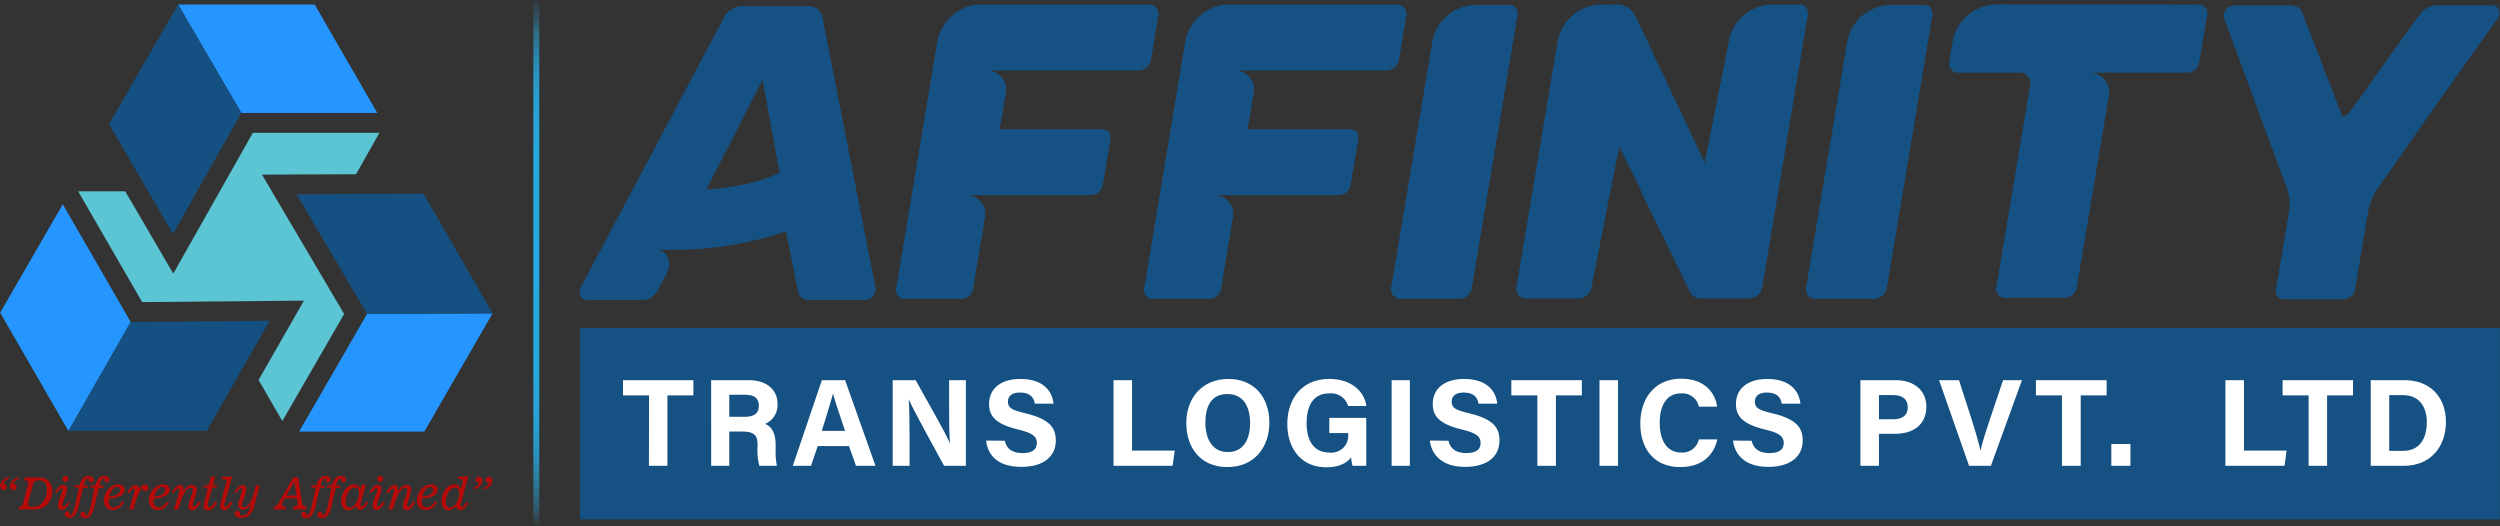 <svg id="Layer_1" data-name="Layer 1" xmlns="http://www.w3.org/2000/svg" xmlns:xlink="http://www.w3.org/1999/xlink" viewBox="26.87 203.88 447.55 94.2"><rect x="26.87" y="203.88" width="447.55" height="94.2" fill="#333333" stroke="none"/><defs><style>.cls-1{fill:#155183;}.cls-2{fill:#fff;}.cls-3{fill:#2596ff;}.cls-4{fill:#145182;}.cls-5{fill:#5bc5d3;}.cls-6{fill:url(#linear-gradient);}.cls-7{fill:#b70b09;}</style><linearGradient id="linear-gradient" x1="122.88" y1="298.09" x2="122.88" y2="203.91" gradientUnits="userSpaceOnUse"><stop offset="0" stop-color="#27aae1" stop-opacity="0"/><stop offset="0.01" stop-color="#27aae1" stop-opacity="0.12"/><stop offset="0.03" stop-color="#27aae1" stop-opacity="0.3"/><stop offset="0.06" stop-color="#27aae1" stop-opacity="0.47"/><stop offset="0.09" stop-color="#27aae1" stop-opacity="0.61"/><stop offset="0.12" stop-color="#27aae1" stop-opacity="0.74"/><stop offset="0.15" stop-color="#27aae1" stop-opacity="0.83"/><stop offset="0.19" stop-color="#27aae1" stop-opacity="0.91"/><stop offset="0.24" stop-color="#27aae1" stop-opacity="0.96"/><stop offset="0.31" stop-color="#27aae1" stop-opacity="0.99"/><stop offset="0.5" stop-color="#27aae1"/><stop offset="0.69" stop-color="#27aae1" stop-opacity="0.99"/><stop offset="0.76" stop-color="#27aae1" stop-opacity="0.96"/><stop offset="0.81" stop-color="#27aae1" stop-opacity="0.91"/><stop offset="0.85" stop-color="#27aae1" stop-opacity="0.83"/><stop offset="0.88" stop-color="#27aae1" stop-opacity="0.74"/><stop offset="0.91" stop-color="#27aae1" stop-opacity="0.61"/><stop offset="0.94" stop-color="#27aae1" stop-opacity="0.47"/><stop offset="0.96" stop-color="#27aae1" stop-opacity="0.3"/><stop offset="0.99" stop-color="#27aae1" stop-opacity="0.12"/><stop offset="1" stop-color="#27aae1" stop-opacity="0"/></linearGradient></defs><title>Affinity Logo</title><rect class="cls-1" x="130.71" y="262.61" width="343.68" height="34.25"/><path class="cls-2" d="M143.06,274.66H138.4v-2.72H151v2.72h-4.65v12.61h-3.31Z"/><path class="cls-2" d="M157.42,281.13v6.14h-3.24V271.94h6.73c3.35,0,5.15,1.84,5.15,4.21a3.66,3.66,0,0,1-2.23,3.62c.76.29,1.9,1.08,1.9,3.82v.76a12.26,12.26,0,0,0,.22,2.92h-3.14a10.74,10.74,0,0,1-.32-3.44v-.23c0-1.67-.42-2.47-2.89-2.47Zm0-2.64h2.78c1.81,0,2.51-.69,2.51-2s-.81-1.94-2.43-1.94h-2.86Z"/><path class="cls-2" d="M173.26,283.73l-1.2,3.54H168.8L174,271.94h4.16l5.44,15.33h-3.49l-1.26-3.54Zm4.89-2.72c-1.09-3.23-1.79-5.3-2.16-6.68h0c-.38,1.51-1.14,3.92-2,6.68Z"/><path class="cls-2" d="M186.68,287.27V271.94h4.11c1.92,3.44,5.46,9.65,6.16,11.32h0c-.17-1.6-.17-4.26-.17-6.78v-4.54h3v15.33h-3.9c-1.65-3-5.57-10.13-6.33-11.9h0c.11,1.34.15,4.49.15,7.24v4.66Z"/><path class="cls-2" d="M206.74,282.78c.35,1.54,1.45,2.21,3.22,2.21s2.53-.7,2.53-1.82-.74-1.79-3.36-2.4c-4.17-1-5.2-2.5-5.2-4.57,0-2.67,2-4.48,5.62-4.48,4.08,0,5.7,2.18,5.92,4.43h-3.34c-.16-.95-.68-2-2.66-2-1.35,0-2.16.55-2.16,1.64s.65,1.5,3.13,2.08c4.46,1.05,5.44,2.7,5.44,4.87,0,2.8-2.12,4.72-6.17,4.72s-6-1.92-6.31-4.71Z"/><path class="cls-2" d="M226.21,271.94h3.32v12.61h7.64l-.38,2.72H226.21Z"/><path class="cls-2" d="M254.11,279.55c0,4.27-2.56,7.94-7.54,7.94-4.81,0-7.33-3.49-7.33-7.89s2.78-7.88,7.54-7.88C251.27,271.72,254.11,274.86,254.11,279.55Zm-11.45,0c0,3,1.32,5.26,4,5.26,2.95,0,4-2.47,4-5.21,0-2.9-1.19-5.18-4.05-5.18S242.66,276.55,242.66,279.54Z"/><path class="cls-2" d="M271.46,287.27H269a9.15,9.15,0,0,1-.26-1.51c-.85,1.14-2.34,1.77-4.47,1.77-4.45,0-6.94-3.37-6.94-7.73,0-4.61,2.68-8.08,7.51-8.08,3.95,0,6.27,2.22,6.64,4.84H268.2a3.13,3.13,0,0,0-3.37-2.25c-3.15,0-4.05,2.64-4.05,5.34s1,5.24,4.07,5.24a3,3,0,0,0,3.36-3.34v-.14h-3.37v-2.72h6.62Z"/><path class="cls-2" d="M279.26,271.94v15.33H276V271.94Z"/><path class="cls-2" d="M286.17,282.78c.35,1.54,1.46,2.21,3.23,2.21s2.53-.7,2.53-1.82-.74-1.79-3.36-2.4c-4.17-1-5.21-2.5-5.21-4.57,0-2.67,2-4.48,5.63-4.48,4.07,0,5.7,2.18,5.92,4.43h-3.35c-.16-.95-.68-2-2.65-2-1.35,0-2.16.55-2.16,1.64s.65,1.5,3.13,2.08c4.46,1.05,5.43,2.7,5.43,4.87,0,2.8-2.11,4.72-6.17,4.72-3.89,0-5.94-1.92-6.31-4.71Z"/><path class="cls-2" d="M302.09,274.66h-4.66v-2.72h12.62v2.72h-4.64v12.61h-3.32Z"/><path class="cls-2" d="M316.53,271.94v15.33h-3.32V271.94Z"/><path class="cls-2" d="M334.3,282.54c-.62,2.86-2.78,4.95-6.62,4.95-4.86,0-7.16-3.44-7.16-7.81,0-4.2,2.37-8,7.32-8,4.09,0,6.06,2.39,6.44,5H331a3,3,0,0,0-3.22-2.37c-2.74,0-3.79,2.46-3.79,5.25,0,2.6.91,5.33,3.88,5.33a3,3,0,0,0,3.13-2.35Z"/><path class="cls-2" d="M340.44,282.78c.35,1.54,1.46,2.21,3.23,2.21s2.53-.7,2.53-1.82-.74-1.79-3.36-2.4c-4.17-1-5.2-2.5-5.2-4.57,0-2.67,2-4.48,5.62-4.48,4.07,0,5.7,2.18,5.92,4.43h-3.34c-.16-.95-.69-2-2.66-2-1.35,0-2.16.55-2.16,1.64s.65,1.5,3.13,2.08c4.46,1.05,5.44,2.7,5.44,4.87,0,2.8-2.12,4.72-6.18,4.72-3.89,0-5.94-1.92-6.3-4.71Z"/><path class="cls-2" d="M359.92,271.94h6.34c3.26,0,5.47,1.83,5.47,4.75,0,3.33-2.52,4.85-5.54,4.85h-2.95v5.73h-3.32Zm3.32,7h2.53c1.53,0,2.62-.59,2.62-2.16s-1.15-2.17-2.55-2.17h-2.6Z"/><path class="cls-2" d="M379.37,287.27,374,271.94h3.57l2.28,7.08c.69,2.14,1.21,4,1.57,5.53h0c.32-1.43.91-3.31,1.64-5.48l2.4-7.13h3.38l-5.56,15.33Z"/><path class="cls-2" d="M396,274.66h-4.66v-2.72H404v2.72h-4.64v12.61H396Z"/><path class="cls-2" d="M404.84,287.27v-3.91h3.42v3.91Z"/><path class="cls-2" d="M425.26,271.94h3.32v12.61h7.64l-.38,2.72H425.26Z"/><path class="cls-2" d="M440.16,274.66H435.5v-2.72h12.61v2.72h-4.64v12.61h-3.31Z"/><path class="cls-2" d="M451.28,271.94h6.08c4.46,0,7.38,2.94,7.38,7.47s-2.83,7.86-7.52,7.86h-5.94Zm3.31,12.65h2.49c2.94,0,4.24-2.18,4.24-5.17,0-2.51-1.22-4.8-4.22-4.8h-2.51Z"/><polygon class="cls-3" points="94.41 224.1 70.07 224.1 58.75 204.69 83.2 204.69 94.41 224.1"/><polygon class="cls-4" points="70.07 224.1 57.84 245.74 46.72 226.68 46.39 226.11 46.39 226.1 58.75 204.69 70.07 224.1"/><polygon class="cls-3" points="50.27 261.53 39.13 281.03 39.13 281.03 39.12 281.03 26.9 259.86 26.9 259.86 38.11 240.45 50.27 261.53"/><polygon class="cls-4" points="75.13 261.3 63.86 281.03 63.85 281.03 39.13 281.03 39.13 281.03 50.27 261.53 75.13 261.3"/><polygon class="cls-3" points="115.05 259.98 102.9 281.03 102.89 281.03 102.83 281.15 80.41 281.15 80.48 281.03 92.59 260.07 114.98 259.98 115.05 259.98"/><polygon class="cls-4" points="115.05 259.98 114.98 259.98 92.59 260.07 79.96 238.66 102.69 238.56 115.02 259.92 115.05 259.98"/><polygon class="cls-5" points="94.8 227.65 91.92 232.74 90.61 235.07 90.58 235.07 73.77 235.14 88.48 260.09 77.41 279.26 73.16 271.9 81.28 257.7 52.32 257.96 40.86 238.13 49.29 238.13 57.89 252.86 72.14 227.65 94.8 227.65"/><rect class="cls-6" x="122.35" y="203.91" width="1.06" height="94.17"/><path class="cls-1" d="M130.64,256c.06-.37.1-.6.19-.68l25.57-48.16a3.75,3.75,0,0,1,3.39-2.19h11.7a2.49,2.49,0,0,1,2.65,2.19l9.46,48.16c.06.08,0,.31,0,.68a2,2,0,0,1-1.85,1.59H172a2,2,0,0,1-2.29-1.66l-2.14-10.65a61.35,61.35,0,0,1-20.26,3.32h-2.57a2.49,2.49,0,0,1,1.73,1.44,3.28,3.28,0,0,1-.36,3l-1.54,2.87a3,3,0,0,1-2.84,1.66H132a1.48,1.48,0,0,1-1.05-.46A1.58,1.58,0,0,1,130.64,256Zm32.75-37.82-10.08,19.63c3.89-.23,9.33-1.13,13.12-3Z"/><path class="cls-1" d="M194.66,211.26a8.53,8.53,0,0,1,2.84-4.76,10,10,0,0,1,2.34-1.35,7.27,7.27,0,0,1,2.49-.46H232.6a1.72,1.72,0,0,1,1.63,2l-1.33,8a2,2,0,0,1-.82,1.28,2.12,2.12,0,0,1-1.45.53H203.45a3.39,3.39,0,0,1,3.47,4.08L205.85,227H224c1.28,0,1.85.68,1.63,2l-1.32,7.92a2,2,0,0,1-.76,1.36,2.18,2.18,0,0,1-1.52.53H199.73a3.41,3.41,0,0,1,3.48,4l-2.12,12.68a2.21,2.21,0,0,1-.76,1.36,1.86,1.86,0,0,1-1.44.53h-10a1.49,1.49,0,0,1-1.58-1.89Z"/><path class="cls-1" d="M239.05,211.26a8.53,8.53,0,0,1,2.84-4.76,10,10,0,0,1,2.34-1.35,7.27,7.27,0,0,1,2.49-.46H277a1.72,1.72,0,0,1,1.63,2l-1.33,8a2,2,0,0,1-.82,1.28,2.12,2.12,0,0,1-1.45.53H247.84a3.39,3.39,0,0,1,3.47,4.08L250.24,227h18.12c1.28,0,1.85.68,1.63,2l-1.33,7.92a1.91,1.91,0,0,1-.75,1.36,2.18,2.18,0,0,1-1.52.53H244.12a3.41,3.41,0,0,1,3.48,4l-2.12,12.68a2.21,2.21,0,0,1-.76,1.36,1.86,1.86,0,0,1-1.44.53h-10a1.48,1.48,0,0,1-1.58-1.89Z"/><path class="cls-1" d="M283.28,211.34a8,8,0,0,1,7.67-6.57h6a1.38,1.38,0,0,1,1.28.53,1.62,1.62,0,0,1,.3,1.35l-8.18,48.85a2.39,2.39,0,0,1-2.2,1.89H277.46a1.71,1.71,0,0,1-1.57-1.89Z"/><path class="cls-1" d="M305.71,211.26a8.1,8.1,0,0,1,7.67-6.57h2.49a3.79,3.79,0,0,1,3.91,2.34c2.18,4.61,4.19,8.84,5.91,12.53,1.05,2.27,2,4.08,2.57,5.37s1.16,2.56,1.72,3.69,1,2.12,1.4,2.95.61,1.28.67,1.43l4.31-21.74a8,8,0,0,1,7.74-6.57h4.83a1.56,1.56,0,0,1,1.28.53,1.86,1.86,0,0,1,.28,1.43l-8.14,48.7a2.52,2.52,0,0,1-.76,1.36,2.28,2.28,0,0,1-1.46.6H331.6a2.28,2.28,0,0,1-2.32-1.43q-3.37-6.91-6.07-12.46c-1.07-2.19-2-4-2.58-5.36s-1.23-2.57-1.8-3.7-1-2-1.4-2.87a12.67,12.67,0,0,1-.68-1.36l-5,25.29a2.38,2.38,0,0,1-2.28,1.89H299.9a1.71,1.71,0,0,1-1.58-1.89Z"/><path class="cls-1" d="M357.56,211.34a8,8,0,0,1,7.67-6.57h6a1.37,1.37,0,0,1,1.27.53,1.58,1.58,0,0,1,.3,1.35l-8.17,48.85a2.39,2.39,0,0,1-2.2,1.89H351.75a1.72,1.72,0,0,1-1.58-1.89Z"/><path class="cls-1" d="M420.35,204.69a1.53,1.53,0,0,1,1.65,1.89L420.58,215a2.25,2.25,0,0,1-2.27,1.89H400.79a3.52,3.52,0,0,1,3.65,3.93l-5.79,34.57a2,2,0,0,1-.81,1.29,2.19,2.19,0,0,1-1.45.53h-10.5a1.59,1.59,0,0,1-1.27-.53,1.41,1.41,0,0,1-.38-1.29l6.06-36.23a1.84,1.84,0,0,0-1.89-2.27H377.47a1.59,1.59,0,0,1-1.65-1.89l.64-3.85a8.16,8.16,0,0,1,7.66-6.49Z"/><path class="cls-1" d="M436.59,242.14a8.85,8.85,0,0,0-.3-4.53l-11.23-30.35a1.42,1.42,0,0,1-.09-.83,2,2,0,0,1,1.85-1.59h9.89a3.91,3.91,0,0,1,1.6.38,2,2,0,0,1,.84,1.28c1.27,3.25,2.44,6.19,3.43,8.84.57,1.58,1.1,2.87,1.48,3.77l1,2.64a10.2,10.2,0,0,0,.8,2c.21.53.3.91.36,1,.77-.07,1-.45,1.46-1.05s.89-1.29,1.56-2.12,1.29-1.81,2.08-2.94l2.37-3.32c1.87-2.65,4-5.59,6.38-8.84a3.7,3.7,0,0,1,3-1.66H473a1.51,1.51,0,0,1,1.05.46,1.53,1.53,0,0,1,.26,1.13,1.77,1.77,0,0,1-.36.83c-3.85,5.43-7.32,10.34-10.38,14.64-2.46,3.48-4.95,7-7.43,10.57-.9,1.36-1.7,2.49-2.38,3.4l-1.18,1.66a8.6,8.6,0,0,0-1.11,2.12,9.46,9.46,0,0,0-.68,2.26l-2.29,13.67a1.91,1.91,0,0,1-.75,1.35,2.18,2.18,0,0,1-1.52.53H435.91a1.48,1.48,0,0,1-1.57-1.88Z"/><path class="cls-7" d="M27.4,290.54l.1,0h.09a.44.44,0,0,1,.34.14.51.51,0,0,1,.12.36.57.57,0,0,1-.16.41.55.55,0,0,1-.4.15.53.53,0,0,1-.43-.19.82.82,0,0,1-.16-.51,1.33,1.33,0,0,1,.4-.95,2.76,2.76,0,0,1,1.11-.68v.33a2.22,2.22,0,0,0-.67.44A1.18,1.18,0,0,0,27.4,290.54Zm1.78,0,.1,0h.09a.44.44,0,0,1,.34.14.51.51,0,0,1,.12.36.53.53,0,0,1-.16.41.55.55,0,0,1-.4.15.51.51,0,0,1-.43-.19.76.76,0,0,1-.16-.51,1.33,1.33,0,0,1,.4-.95,2.76,2.76,0,0,1,1.11-.68v.33a2.22,2.22,0,0,0-.67.44A1.27,1.27,0,0,0,29.18,290.54Z"/><path class="cls-7" d="M30.18,295.07l.13-.52h.07a.64.64,0,0,0,.4-.1.68.68,0,0,0,.2-.36l.9-3.49a1.06,1.06,0,0,0,0-.19,1.21,1.21,0,0,0,0-.19.26.26,0,0,0-.14-.26,1.15,1.15,0,0,0-.49-.07h-.07l.12-.52h2.16a7.46,7.46,0,0,1,1,.05,2.4,2.4,0,0,1,.59.19,2.06,2.06,0,0,1,.87.86,2.51,2.51,0,0,1,.32,1.28,3.53,3.53,0,0,1-.32,1.51,3.32,3.32,0,0,1-.91,1.19,2.44,2.44,0,0,1-.87.47,3.94,3.94,0,0,1-1.16.15Zm2.59-4.47-.83,3.23c0,.1,0,.17-.05.23a.62.62,0,0,0,0,.13.31.31,0,0,0,.21.31,2.34,2.34,0,0,0,.78.09,2.15,2.15,0,0,0,.85-.16,1.93,1.93,0,0,0,.66-.48,3.16,3.16,0,0,0,.65-1.11,4.18,4.18,0,0,0,.23-1.39,1.61,1.61,0,0,0-.38-1.16,1.41,1.41,0,0,0-1.09-.42,1.05,1.05,0,0,0-.66.19A.9.9,0,0,0,32.77,290.6Z"/><path class="cls-7" d="M39.38,293.81a3.23,3.23,0,0,1-.69,1,1.1,1.1,0,0,1-.79.35.61.61,0,0,1-.49-.19.77.77,0,0,1-.18-.54,2.13,2.13,0,0,1,.08-.55,5.22,5.22,0,0,1,.22-.72c.06-.17.15-.39.25-.67a4.55,4.55,0,0,0,.3-.94.26.26,0,0,0,0-.19.17.17,0,0,0-.14-.06.59.59,0,0,0-.37.17,3.75,3.75,0,0,0-.43.57h-.44a3.54,3.54,0,0,1,.74-1,1.16,1.16,0,0,1,.77-.36.59.59,0,0,1,.47.2.75.75,0,0,1,.17.54,1.87,1.87,0,0,1-.08.51c0,.21-.18.59-.37,1.14a7.8,7.8,0,0,0-.29.85,1.55,1.55,0,0,0-.08.37.32.32,0,0,0,.06.2.24.24,0,0,0,.17.07.54.54,0,0,0,.35-.19,2.87,2.87,0,0,0,.39-.58Zm-1.31-4.2a.51.51,0,0,1,.15-.37.48.48,0,0,1,.36-.15.5.5,0,0,1,.37.15.49.49,0,0,1,.16.37.55.55,0,0,1-.53.53.53.53,0,0,1-.51-.53Z"/><path class="cls-7" d="M41,291.16h-.83l.12-.41h.82a3,3,0,0,1,.64-1.26,1.39,1.39,0,0,1,1-.41,1,1,0,0,1,.62.19.58.58,0,0,1,.25.49.45.45,0,0,1-.12.33.39.39,0,0,1-.31.13.53.53,0,0,1-.32-.1.31.31,0,0,1-.12-.26.46.46,0,0,1,.08-.24l0,0s0,0-.06-.05a.21.21,0,0,0-.12,0,.56.56,0,0,0-.47.3,2.79,2.79,0,0,0-.35.95h.77l-.09.41h-.78L41,294.29a5,5,0,0,1-.69,1.75,1.25,1.25,0,0,1-1,.53,1,1,0,0,1-.61-.19.54.54,0,0,1-.24-.45.57.57,0,0,1,.11-.36.4.4,0,0,1,.31-.14.46.46,0,0,1,.32.1.33.33,0,0,1,.12.27.39.39,0,0,1-.1.26l0,0s0,0,.07,0h.15c.18,0,.33-.13.47-.41a8,8,0,0,0,.45-1.53Z"/><path class="cls-7" d="M43.78,291.16H43l.12-.41h.82a2.86,2.86,0,0,1,.64-1.26,1.39,1.39,0,0,1,1-.41,1,1,0,0,1,.62.19.6.6,0,0,1,.24.49.44.44,0,0,1-.11.33.39.39,0,0,1-.31.13.53.53,0,0,1-.32-.1.31.31,0,0,1-.12-.26.46.46,0,0,1,.08-.24l0,0s0,0-.05-.05a.21.21,0,0,0-.12,0,.58.58,0,0,0-.48.3,3.05,3.05,0,0,0-.34.95h.77l-.09.41h-.78l-.74,3.13a5,5,0,0,1-.7,1.75,1.23,1.23,0,0,1-1,.53,1,1,0,0,1-.61-.19.54.54,0,0,1-.24-.45.57.57,0,0,1,.11-.36.4.4,0,0,1,.31-.14.47.47,0,0,1,.32.1.33.33,0,0,1,.12.27.39.39,0,0,1-.1.26l0,0s0,0,.07,0h.14c.19,0,.34-.13.48-.41a8,8,0,0,0,.45-1.53Z"/><path class="cls-7" d="M49.1,293.71a3.13,3.13,0,0,1-.89,1.11,1.84,1.84,0,0,1-1.12.37,1.53,1.53,0,0,1-1.18-.47,1.79,1.79,0,0,1-.44-1.26,3,3,0,0,1,1-2.21,2.52,2.52,0,0,1,.75-.48,2.09,2.09,0,0,1,.8-.17,1.31,1.31,0,0,1,.85.26.88.88,0,0,1,.32.7,1.25,1.25,0,0,1-.73,1.08,5.06,5.06,0,0,1-2.07.5,2.6,2.6,0,0,0-.07.31,1,1,0,0,0,0,.23,1.06,1.06,0,0,0,.25.75.85.85,0,0,0,.67.28,1.3,1.3,0,0,0,.77-.26,2.64,2.64,0,0,0,.68-.75Zm-2.67-.95a3.13,3.13,0,0,0,1.42-.37.9.9,0,0,0,.52-.77.57.57,0,0,0-.15-.42.53.53,0,0,0-.39-.15,1.06,1.06,0,0,0-.8.44A3.67,3.67,0,0,0,46.43,292.76Z"/><path class="cls-7" d="M51.57,291.77a3.65,3.65,0,0,1,.62-.88.9.9,0,0,1,.62-.28.56.56,0,0,1,.43.17.64.64,0,0,1,.16.47.53.53,0,0,1-.15.39.53.53,0,0,1-.69.06.29.29,0,0,1-.12-.25v-.05a.35.35,0,0,0,0-.07l0,0c-.23,0-.5.36-.82,1.06a14.26,14.26,0,0,0-.84,2.7H50l.59-1.94c.15-.48.25-.83.3-1.06a2.08,2.08,0,0,0,.09-.48.35.35,0,0,0,0-.18.12.12,0,0,0-.12-.08.61.61,0,0,0-.38.17,3.4,3.4,0,0,0-.44.58h-.43a3.42,3.42,0,0,1,.73-1,1.13,1.13,0,0,1,.77-.37.58.58,0,0,1,.45.18.81.81,0,0,1,.15.52.62.62,0,0,1,0,.13A1.52,1.52,0,0,1,51.57,291.77Z"/><path class="cls-7" d="M57.17,293.71a3,3,0,0,1-.9,1.11,1.83,1.83,0,0,1-1.11.37,1.52,1.52,0,0,1-1.18-.47,1.75,1.75,0,0,1-.45-1.26,2.92,2.92,0,0,1,1-2.21,2.47,2.47,0,0,1,.74-.48,2.14,2.14,0,0,1,.81-.17,1.33,1.33,0,0,1,.85.26.87.87,0,0,1,.31.7,1.23,1.23,0,0,1-.73,1.08,5.06,5.06,0,0,1-2.07.5c0,.12-.05.22-.07.31s0,.17,0,.23a1.11,1.11,0,0,0,.25.75.85.85,0,0,0,.67.28,1.28,1.28,0,0,0,.77-.26,2.53,2.53,0,0,0,.69-.75Zm-2.68-.95a3.17,3.17,0,0,0,1.43-.37.89.89,0,0,0,.51-.77.61.61,0,0,0-.14-.42.54.54,0,0,0-.4-.15,1,1,0,0,0-.79.44A3.5,3.5,0,0,0,54.49,292.76Z"/><path class="cls-7" d="M58.8,295.07H58l.6-1.94c.14-.48.25-.83.3-1.06a1.93,1.93,0,0,0,.08-.48.32.32,0,0,0,0-.18.13.13,0,0,0-.12-.07.61.61,0,0,0-.39.17,2.83,2.83,0,0,0-.44.57h-.43a3.61,3.61,0,0,1,.73-1,1.17,1.17,0,0,1,.77-.37.53.53,0,0,1,.45.19.77.77,0,0,1,.16.54c0,.06,0,.12,0,.18l0,.22a3.4,3.4,0,0,1,.77-.87,1.26,1.26,0,0,1,.76-.27.86.86,0,0,1,.62.23.89.89,0,0,1,.23.63,4.85,4.85,0,0,1-.37,1.42l0,.12c-.14.38-.24.66-.29.84a1.6,1.6,0,0,0-.08.38.32.32,0,0,0,.06.2.24.24,0,0,0,.16.07.57.57,0,0,0,.38-.24,2.8,2.8,0,0,0,.44-.65h.44a3.8,3.8,0,0,1-.75,1.14,1.12,1.12,0,0,1-.8.37.63.63,0,0,1-.5-.19.77.77,0,0,1-.18-.54,2.35,2.35,0,0,1,.09-.57,6.27,6.27,0,0,1,.26-.83l.12-.33a4.12,4.12,0,0,0,.33-1.16.34.34,0,0,0-.1-.28.39.39,0,0,0-.29-.1c-.4,0-.78.34-1.14,1A11.13,11.13,0,0,0,58.8,295.07Z"/><path class="cls-7" d="M64.08,291.16h-.82l.12-.41h.82l.43-1.55h.76L65,290.75h.76l-.09.41h-.78L64.08,294a.8.8,0,0,0,0,.21,1.5,1.5,0,0,0,0,.2.28.28,0,0,0,.06.2.25.25,0,0,0,.19.06.74.74,0,0,0,.46-.23,3.25,3.25,0,0,0,.49-.69h.47a3.55,3.55,0,0,1-.79,1.13,1.35,1.35,0,0,1-.91.37.72.72,0,0,1-.53-.2.81.81,0,0,1-.2-.57,4.35,4.35,0,0,1,.16-.84l0,0Z"/><path class="cls-7" d="M68.53,293.76a3.76,3.76,0,0,1-.76,1.1,1.1,1.1,0,0,1-.77.34.65.65,0,0,1-.5-.19.77.77,0,0,1-.18-.54,8.19,8.19,0,0,1,.34-1.52l0-.13.64-2.31a2.89,2.89,0,0,0,.1-.35c0-.1,0-.16,0-.21a.23.23,0,0,0-.14-.22,1.06,1.06,0,0,0-.42-.07h-.3l.12-.43.91,0,.87-.07-1.16,4.07c-.09.35-.16.61-.2.78a2.11,2.11,0,0,0-.06.36.29.29,0,0,0,.06.19.21.21,0,0,0,.16.06.49.49,0,0,0,.35-.2,3.54,3.54,0,0,0,.43-.62Z"/><path class="cls-7" d="M72.65,290.75h.7l-.94,3.65a3.37,3.37,0,0,1-.84,1.65,2,2,0,0,1-1.45.53,1.66,1.66,0,0,1-.9-.21.63.63,0,0,1-.33-.55.48.48,0,0,1,.14-.36.43.43,0,0,1,.33-.15.5.5,0,0,1,.34.11.35.35,0,0,1,.13.3.39.39,0,0,1,0,.18l0,.09s0,.08.13.12a.65.65,0,0,0,.29.06,1.19,1.19,0,0,0,.95-.48,3.2,3.2,0,0,0,.57-1.4,2.25,2.25,0,0,1-.68.6,1.57,1.57,0,0,1-.75.22.84.84,0,0,1-.61-.23.82.82,0,0,1-.23-.61,4.79,4.79,0,0,1,.36-1.37,1.09,1.09,0,0,1,0-.14c.14-.38.23-.65.28-.83a1.6,1.6,0,0,0,.08-.36.26.26,0,0,0-.07-.2.21.21,0,0,0-.17-.08.46.46,0,0,0-.32.18,3,3,0,0,0-.41.59h-.44a3.47,3.47,0,0,1,.71-1,1.13,1.13,0,0,1,.77-.33.63.63,0,0,1,.5.19.71.71,0,0,1,.18.52,2.2,2.2,0,0,1-.08.56c-.06.23-.15.5-.26.81,0,.08-.08.19-.13.34a4,4,0,0,0-.33,1.13.38.38,0,0,0,.1.28.45.45,0,0,0,.3.09c.44,0,.83-.32,1.18-1A11.38,11.38,0,0,0,72.65,290.75Z"/><path class="cls-7" d="M80.94,293.78a1,1,0,0,0,.24.6,1.08,1.08,0,0,0,.61.17l-.13.52H79.24l.13-.52a1.6,1.6,0,0,0,.62-.13.37.37,0,0,0,.15-.33,1.21,1.21,0,0,0,0-.18c0-.07,0-.14,0-.23L80,293.1H77.85l-.42.81a1.67,1.67,0,0,0-.08.2.61.61,0,0,0,0,.16.22.22,0,0,0,.16.21,1.82,1.82,0,0,0,.58.07l-.13.52H75.84l.13-.52a1,1,0,0,0,.43-.19,2,2,0,0,0,.38-.49l2.58-4.5h.88Zm-2.79-1.2h1.79l-.38-2.45Z"/><path class="cls-7" d="M83.4,291.16h-.82l.12-.41h.81a3,3,0,0,1,.65-1.26,1.35,1.35,0,0,1,1-.41,1,1,0,0,1,.63.19.6.6,0,0,1,.24.49.45.45,0,0,1-.12.33.37.37,0,0,1-.3.13.51.51,0,0,1-.32-.1.31.31,0,0,1-.12-.26.46.46,0,0,1,.08-.24.11.11,0,0,1,0,0s0,0-.05-.05l-.12,0a.57.57,0,0,0-.48.3,3,3,0,0,0-.35.95H85l-.1.41h-.77l-.74,3.13a5,5,0,0,1-.7,1.75,1.24,1.24,0,0,1-1,.53.93.93,0,0,1-.61-.19.54.54,0,0,1-.24-.45.52.52,0,0,1,.11-.36.36.36,0,0,1,.3-.14.48.48,0,0,1,.33.1.33.33,0,0,1,.12.27.4.4,0,0,1-.11.26l0,0s0,0,.06,0h.15c.18,0,.34-.13.48-.41a8.87,8.87,0,0,0,.45-1.53Z"/><path class="cls-7" d="M86.18,291.16h-.82l.12-.41h.81a2.87,2.87,0,0,1,.65-1.26,1.35,1.35,0,0,1,1-.41,1,1,0,0,1,.63.19.6.6,0,0,1,.24.49.45.45,0,0,1-.12.33.38.38,0,0,1-.3.13.51.51,0,0,1-.32-.1.31.31,0,0,1-.12-.26.38.38,0,0,1,.08-.24.11.11,0,0,1,0,0s0,0-.05-.05l-.12,0a.57.57,0,0,0-.48.3,3,3,0,0,0-.35.95h.78l-.1.41H87l-.75,3.13a4.85,4.85,0,0,1-.69,1.75,1.24,1.24,0,0,1-1,.53.93.93,0,0,1-.61-.19.55.55,0,0,1-.25-.45.52.52,0,0,1,.12-.36.36.36,0,0,1,.3-.14.48.48,0,0,1,.33.1.33.33,0,0,1,.12.27.4.4,0,0,1-.11.26l0,0s0,0,.06,0h.15c.18,0,.34-.13.47-.41a7.86,7.86,0,0,0,.46-1.53Z"/><path class="cls-7" d="M90.6,294.47a2.89,2.89,0,0,1-.69.57,1.61,1.61,0,0,1-.72.19,1.09,1.09,0,0,1-.9-.46,1.91,1.91,0,0,1-.34-1.19,3.41,3.41,0,0,1,.18-1.09,3.52,3.52,0,0,1,.53-1,2.64,2.64,0,0,1,.76-.67,1.71,1.71,0,0,1,.84-.23,1,1,0,0,1,.68.22,1.52,1.52,0,0,1,.46.67l.21-.82h.75l-.9,3.26h0a1.38,1.38,0,0,0-.07.35.32.32,0,0,0,.06.2.19.19,0,0,0,.16.07.5.5,0,0,0,.35-.19,2.74,2.74,0,0,0,.4-.58h.44a3.23,3.23,0,0,1-.69,1,1.11,1.11,0,0,1-.79.35.65.65,0,0,1-.48-.17A1,1,0,0,1,90.6,294.47Zm-.2-3.31a1,1,0,0,0-.58.19,2,2,0,0,0-.53.56,3.38,3.38,0,0,0-.4.88,3.3,3.3,0,0,0-.15,1,1.11,1.11,0,0,0,.2.69.66.66,0,0,0,.55.26,1,1,0,0,0,.52-.16,1.72,1.72,0,0,0,.48-.46,3.53,3.53,0,0,0,.66-2,1.11,1.11,0,0,0-.2-.69A.65.65,0,0,0,90.4,291.16Z"/><path class="cls-7" d="M95.73,293.81a3.4,3.4,0,0,1-.68,1,1.12,1.12,0,0,1-.8.35.63.63,0,0,1-.49-.19.77.77,0,0,1-.18-.54,2.68,2.68,0,0,1,.08-.55,5.22,5.22,0,0,1,.22-.72c.06-.17.15-.39.26-.67a4.55,4.55,0,0,0,.3-.94.31.31,0,0,0,0-.19.19.19,0,0,0-.15-.06.55.55,0,0,0-.36.17,2.77,2.77,0,0,0-.43.57H93a3.35,3.35,0,0,1,.73-1,1.16,1.16,0,0,1,.78-.36.6.6,0,0,1,.47.2.79.79,0,0,1,.17.54,2,2,0,0,1-.09.51c0,.21-.18.59-.37,1.14-.15.39-.24.68-.29.85a1.55,1.55,0,0,0-.08.37.32.32,0,0,0,.06.2.24.24,0,0,0,.17.07.54.54,0,0,0,.35-.19,2.87,2.87,0,0,0,.39-.58Zm-1.31-4.2a.51.51,0,0,1,.15-.37.49.49,0,0,1,.36-.15.52.52,0,0,1,.38.15.51.51,0,0,1,.15.37.47.47,0,0,1-.16.37.51.51,0,0,1-.37.16.53.53,0,0,1-.51-.53Z"/><path class="cls-7" d="M97.23,295.07h-.79l.59-1.94c.15-.48.25-.83.31-1.06a2.57,2.57,0,0,0,.08-.48.32.32,0,0,0,0-.18.13.13,0,0,0-.12-.07.61.61,0,0,0-.39.17,2.85,2.85,0,0,0-.43.57H96a3.42,3.42,0,0,1,.73-1,1.15,1.15,0,0,1,.77-.37.53.53,0,0,1,.45.19.83.83,0,0,1,.15.54,1.09,1.09,0,0,1,0,.18l0,.22a3.83,3.83,0,0,1,.77-.87,1.29,1.29,0,0,1,.77-.27.79.79,0,0,1,.84.86,4.85,4.85,0,0,1-.37,1.42l0,.12c-.14.38-.23.66-.28.84a1.21,1.21,0,0,0-.08.38.32.32,0,0,0,.06.2.22.22,0,0,0,.16.07c.11,0,.23-.08.38-.24a2.81,2.81,0,0,0,.43-.65h.44a3.8,3.8,0,0,1-.74,1.14,1.13,1.13,0,0,1-.81.37.61.61,0,0,1-.49-.19.77.77,0,0,1-.18-.54,2.85,2.85,0,0,1,.08-.57,8.63,8.63,0,0,1,.27-.83c0-.08.07-.19.12-.33a4,4,0,0,0,.32-1.16.34.34,0,0,0-.1-.28.37.37,0,0,0-.29-.1c-.39,0-.77.34-1.14,1A11.57,11.57,0,0,0,97.23,295.07Z"/><path class="cls-7" d="M105.15,293.71a3.13,3.13,0,0,1-.89,1.11,1.84,1.84,0,0,1-1.12.37,1.53,1.53,0,0,1-1.18-.47,1.79,1.79,0,0,1-.44-1.26,2.91,2.91,0,0,1,.25-1.21,3,3,0,0,1,.72-1,2.52,2.52,0,0,1,.75-.48,2.14,2.14,0,0,1,.81-.17,1.3,1.3,0,0,1,.84.26.88.88,0,0,1,.32.7,1.23,1.23,0,0,1-.73,1.08,5.06,5.06,0,0,1-2.07.5,2.6,2.6,0,0,0-.07.31c0,.09,0,.17,0,.23a1.06,1.06,0,0,0,.25.75.85.85,0,0,0,.67.28,1.3,1.3,0,0,0,.77-.26,2.67,2.67,0,0,0,.69-.75Zm-2.67-.95a3.09,3.09,0,0,0,1.42-.37.88.88,0,0,0,.52-.77.57.57,0,0,0-.15-.42.51.51,0,0,0-.39-.15,1.06,1.06,0,0,0-.8.44A3.67,3.67,0,0,0,102.48,292.76Z"/><path class="cls-7" d="M108.55,294.47a2.89,2.89,0,0,1-.69.57,1.61,1.61,0,0,1-.72.19,1.09,1.09,0,0,1-.9-.46,1.91,1.91,0,0,1-.34-1.19,3.41,3.41,0,0,1,.18-1.09,3.52,3.52,0,0,1,.53-1,2.64,2.64,0,0,1,.76-.67,1.71,1.71,0,0,1,.84-.23,1,1,0,0,1,.68.22,1.52,1.52,0,0,1,.46.67l.35-1.22a.74.74,0,0,0,0-.18,1,1,0,0,0,0-.16.25.25,0,0,0-.14-.22,1.16,1.16,0,0,0-.43-.07h-.29l.12-.43.93,0,.81-.07L109.38,294h0a1.38,1.38,0,0,0-.07.35.33.33,0,0,0,.06.21.23.23,0,0,0,.18.07.51.51,0,0,0,.36-.2,2.74,2.74,0,0,0,.4-.58h.44a3.23,3.23,0,0,1-.69,1,1.11,1.11,0,0,1-.79.35.65.65,0,0,1-.48-.18A.94.94,0,0,1,108.55,294.47Zm-.21-3.31a1,1,0,0,0-.59.19,2,2,0,0,0-.52.56,3.08,3.08,0,0,0-.4.88,3.3,3.3,0,0,0-.15,1,1.11,1.11,0,0,0,.2.69.68.68,0,0,0,.55.26,1.05,1.05,0,0,0,.53-.16,2,2,0,0,0,.48-.46,3.62,3.62,0,0,0,.65-2,1.05,1.05,0,0,0-.2-.69A.65.65,0,0,0,108.34,291.16Z"/><path class="cls-7" d="M112.7,290.27l-.1,0h-.09a.44.44,0,0,1-.34-.13.49.49,0,0,1-.12-.36.54.54,0,0,1,.16-.4.58.58,0,0,1,.83,0,.77.77,0,0,1,.16.52,1.37,1.37,0,0,1-.4.95,2.75,2.75,0,0,1-1.11.67v-.32a2.67,2.67,0,0,0,.68-.45A1.19,1.19,0,0,0,112.7,290.27Zm1.78,0-.1,0h-.08a.41.41,0,0,1-.34-.13.49.49,0,0,1-.12-.36.54.54,0,0,1,.15-.4.54.54,0,0,1,.41-.16.52.52,0,0,1,.42.19.77.77,0,0,1,.16.52,1.37,1.37,0,0,1-.4.95,2.62,2.62,0,0,1-1.11.67v-.32a2.5,2.5,0,0,0,.68-.45A1.19,1.19,0,0,0,114.48,290.27Z"/></svg>